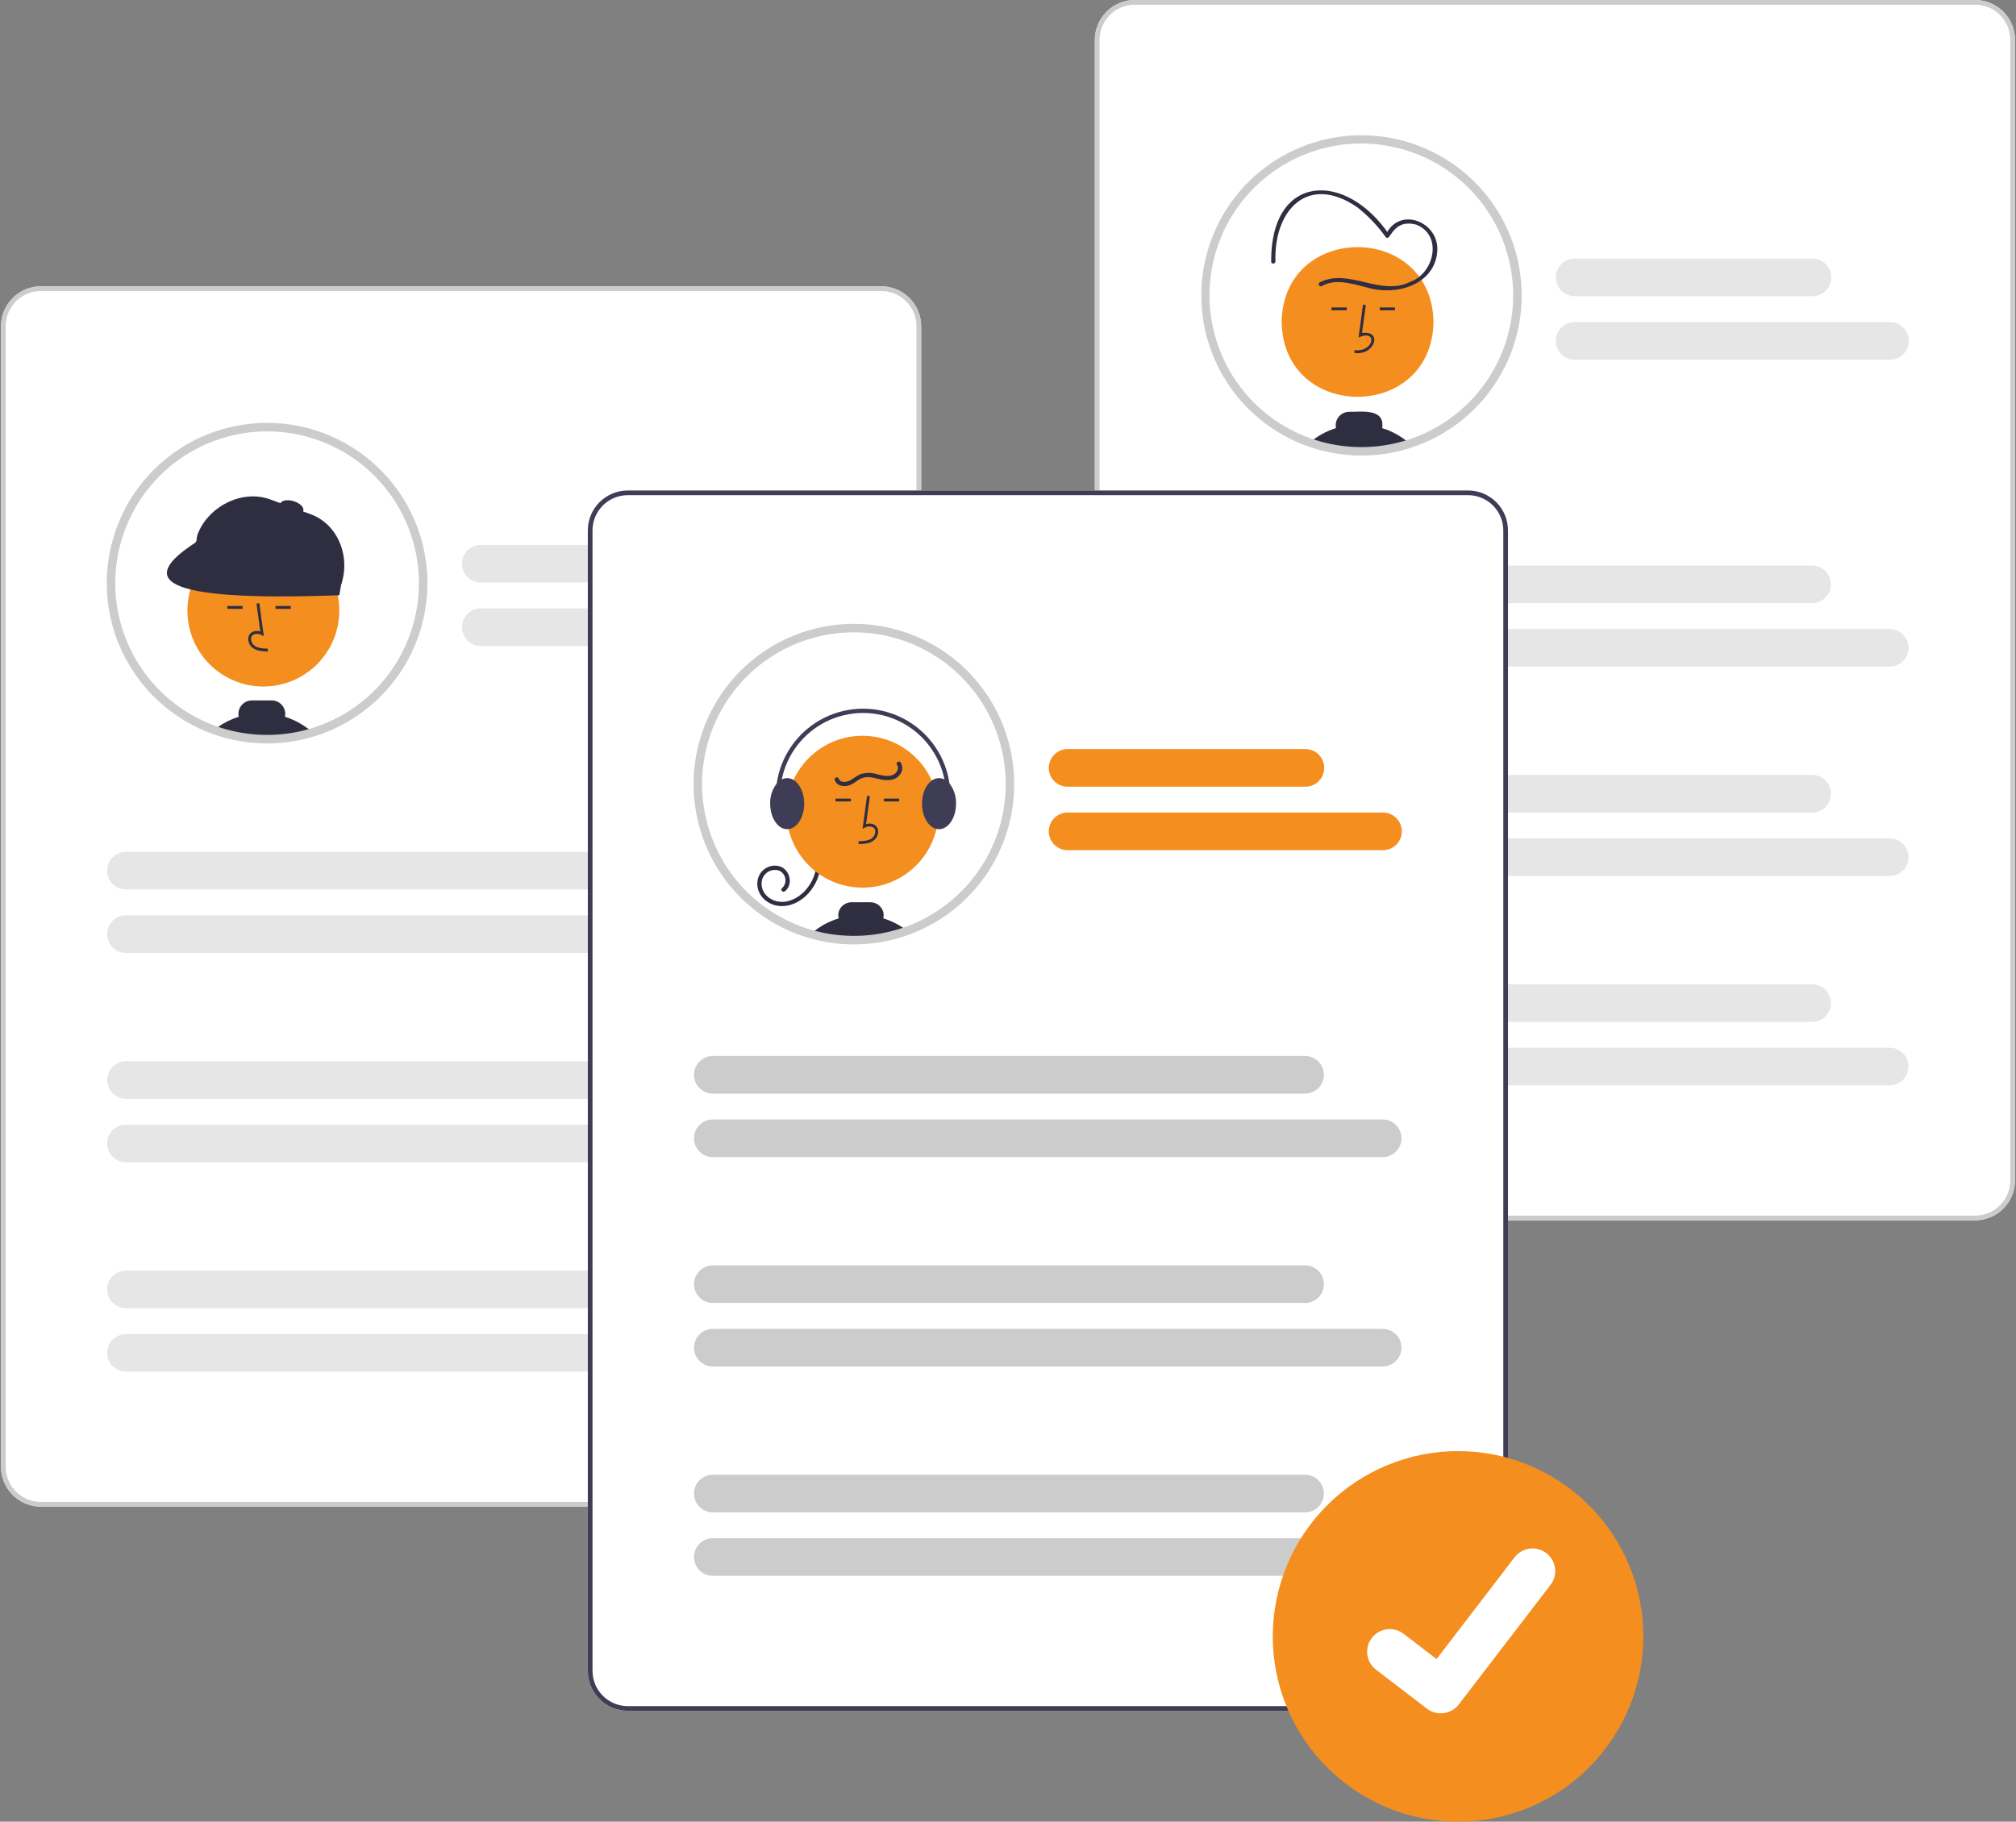 <svg width="208" height="188" viewBox="0 0 208 188" fill="none" xmlns="http://www.w3.org/2000/svg">
<rect x="0" y="0" width="208" height="188" fill="#808080" stroke="none"/>
<g clip-path="url(#clip0_336_464)">
<path d="M90.921 155.485H4.218C3.126 155.484 2.08 155.05 1.308 154.278C0.536 153.506 0.102 152.46 0.101 151.368V33.664C0.102 32.573 0.536 31.526 1.308 30.754C2.08 29.983 3.126 29.548 4.218 29.547H90.921C92.013 29.548 93.06 29.983 93.832 30.754C94.603 31.526 95.037 32.573 95.039 33.664V151.368C95.037 152.46 94.603 153.506 93.832 154.278C93.06 155.05 92.013 155.484 90.921 155.485Z" fill="white"/>
<path d="M43.661 60.18C43.661 63.579 42.586 66.892 40.589 69.643C38.592 72.394 35.776 74.443 32.544 75.496C32.447 75.527 32.35 75.557 32.252 75.587C31.834 75.716 31.409 75.825 30.977 75.919C30.196 76.089 29.402 76.199 28.604 76.248C28.257 76.272 27.908 76.284 27.557 76.284C25.744 76.285 23.944 75.98 22.233 75.382C22.183 75.364 22.134 75.347 22.085 75.329C19.312 74.328 16.868 72.585 15.018 70.29C13.168 67.995 11.983 65.236 11.592 62.314C11.202 59.392 11.621 56.419 12.804 53.719C13.987 51.018 15.889 48.695 18.301 47.001C20.714 45.307 23.545 44.308 26.487 44.112C29.428 43.916 32.367 44.532 34.983 45.891C37.598 47.25 39.791 49.301 41.321 51.821C42.851 54.341 43.661 57.232 43.661 60.18Z" fill="white"/>
<path d="M27.172 70.849C31.499 70.849 35.007 67.341 35.007 63.014C35.007 58.687 31.499 55.179 27.172 55.179C22.844 55.179 19.336 58.687 19.336 63.014C19.336 67.341 22.844 70.849 27.172 70.849Z" fill="#F48E1E"/>
<path d="M27.629 67.236L27.637 66.943C27.093 66.928 26.612 66.894 26.251 66.63C26.149 66.551 26.065 66.451 26.005 66.337C25.945 66.222 25.91 66.096 25.903 65.967C25.896 65.888 25.908 65.809 25.938 65.735C25.967 65.662 26.013 65.596 26.072 65.543C26.208 65.461 26.364 65.416 26.523 65.415C26.683 65.413 26.84 65.455 26.977 65.535L27.22 65.646L26.755 62.251L26.465 62.291L26.86 65.179C26.698 65.119 26.524 65.1 26.354 65.125C26.183 65.15 26.021 65.216 25.883 65.32C25.79 65.401 25.717 65.502 25.669 65.617C25.622 65.731 25.602 65.854 25.61 65.977C25.619 66.151 25.665 66.32 25.746 66.474C25.827 66.627 25.941 66.761 26.079 66.866C26.542 67.205 27.145 67.222 27.629 67.236Z" fill="#2F2E41"/>
<path d="M25.03 62.54H23.454V62.833H25.03V62.54Z" fill="#2F2E41"/>
<path d="M30.008 62.54H28.431V62.833H30.008V62.54Z" fill="#2F2E41"/>
<path d="M29.397 73.968C29.418 73.871 29.429 73.773 29.43 73.675C29.429 73.306 29.282 72.953 29.022 72.692C28.761 72.431 28.408 72.284 28.039 72.284H25.989C25.621 72.284 25.267 72.431 25.006 72.692C24.746 72.952 24.599 73.306 24.599 73.675C24.599 73.774 24.609 73.872 24.631 73.969C23.857 74.213 23.126 74.575 22.463 75.042C22.334 75.131 22.206 75.228 22.085 75.329C22.133 75.347 22.183 75.364 22.233 75.382C23.944 75.98 25.744 76.285 27.557 76.284C27.909 76.284 28.258 76.272 28.604 76.248C29.402 76.199 30.195 76.088 30.977 75.919C31.409 75.825 31.834 75.716 32.252 75.587C31.424 74.854 30.451 74.302 29.397 73.968Z" fill="#2F2E41"/>
<path d="M29.134 76.062C28.944 76.076 28.761 76.141 28.604 76.248C29.402 76.199 30.195 76.088 30.977 75.919L29.134 76.062Z" fill="#2F2E41"/>
<path d="M34.278 61.153L20.667 56.174C20.521 56.12 20.402 56.011 20.337 55.87C20.271 55.729 20.265 55.568 20.318 55.422L20.364 55.205C21.427 52.299 24.95 50.47 27.856 51.533L32.044 53.066C34.95 54.129 36.213 57.569 35.15 60.475L35.029 60.804C34.975 60.95 34.866 61.069 34.725 61.134C34.585 61.2 34.423 61.206 34.278 61.153Z" fill="#2F2E41"/>
<path d="M35.011 61.429C16.04 62.129 14.382 59.746 20.162 55.997L21.389 53.741L35.443 58.865L35.011 61.429Z" fill="#2F2E41"/>
<path d="M31.291 52.708C31.396 52.36 30.947 51.917 30.289 51.719C29.631 51.521 29.012 51.643 28.907 51.992C28.803 52.34 29.251 52.783 29.91 52.981C30.568 53.179 31.186 53.057 31.291 52.708Z" fill="#2F2E41"/>
<path d="M27.558 76.723C25.695 76.725 23.846 76.412 22.088 75.796L21.935 75.742C18.253 74.411 15.162 71.817 13.212 68.422C11.262 65.027 10.58 61.05 11.286 57.2C11.992 53.348 14.042 49.873 17.069 47.391C20.097 44.908 23.907 43.58 27.822 43.643C31.737 43.706 35.502 45.155 38.449 47.733C41.396 50.31 43.333 53.85 43.916 57.721C44.499 61.593 43.69 65.546 41.632 68.877C39.575 72.208 36.402 74.701 32.68 75.914C32.575 75.947 32.478 75.978 32.378 76.007C31.962 76.135 31.521 76.25 31.07 76.348C30.267 76.522 29.452 76.635 28.631 76.687C28.279 76.711 27.917 76.723 27.558 76.723ZM27.558 44.516C23.871 44.516 20.303 45.816 17.481 48.188C14.659 50.559 12.764 53.849 12.128 57.48C11.492 61.111 12.157 64.85 14.005 68.039C15.854 71.228 18.768 73.663 22.234 74.916L22.379 74.968C24.044 75.55 25.794 75.846 27.558 75.844C27.897 75.844 28.239 75.833 28.575 75.81C29.352 75.762 30.124 75.655 30.884 75.49C31.311 75.397 31.728 75.289 32.123 75.167C32.221 75.138 32.314 75.108 32.407 75.079C35.953 73.924 38.971 71.542 40.917 68.361C42.864 65.181 43.613 61.41 43.028 57.727C42.444 54.044 40.565 50.69 37.729 48.268C34.893 45.847 31.287 44.516 27.558 44.516Z" fill="#CCCCCC"/>
<path d="M90.921 155.485H4.218C3.126 155.484 2.08 155.05 1.308 154.278C0.536 153.506 0.102 152.46 0.101 151.368V33.664C0.102 32.573 0.536 31.526 1.308 30.754C2.08 29.983 3.126 29.548 4.218 29.547H90.921C92.013 29.548 93.06 29.983 93.832 30.754C94.603 31.526 95.037 32.573 95.039 33.664V151.368C95.037 152.46 94.603 153.506 93.832 154.278C93.06 155.05 92.013 155.484 90.921 155.485ZM4.218 30.032C3.255 30.033 2.331 30.416 1.65 31.097C0.969 31.778 0.586 32.701 0.585 33.664V151.368C0.586 152.331 0.969 153.255 1.65 153.936C2.331 154.617 3.255 155 4.218 155.001H90.921C91.885 155 92.808 154.617 93.489 153.936C94.17 153.255 94.553 152.331 94.554 151.368V33.664C94.553 32.701 94.17 31.778 93.489 31.097C92.808 30.416 91.885 30.033 90.921 30.032H4.218Z" fill="#CCCCCC"/>
<path d="M74.137 60.117H49.603C49.088 60.117 48.595 59.912 48.232 59.548C47.868 59.184 47.664 58.691 47.664 58.176C47.664 57.662 47.868 57.169 48.232 56.805C48.595 56.441 49.088 56.236 49.603 56.235H74.137C74.392 56.235 74.644 56.285 74.88 56.382C75.116 56.48 75.33 56.623 75.511 56.803C75.691 56.983 75.834 57.197 75.932 57.433C76.03 57.669 76.08 57.921 76.08 58.176C76.08 58.431 76.03 58.684 75.932 58.92C75.834 59.155 75.691 59.369 75.511 59.55C75.33 59.73 75.116 59.873 74.88 59.97C74.644 60.068 74.392 60.117 74.137 60.117Z" fill="#E6E6E6"/>
<path d="M82.143 66.668H49.603C49.088 66.667 48.595 66.463 48.232 66.099C47.868 65.735 47.664 65.241 47.664 64.727C47.664 64.213 47.868 63.719 48.232 63.355C48.595 62.991 49.088 62.787 49.603 62.786H82.143C82.657 62.787 83.15 62.991 83.514 63.355C83.877 63.719 84.082 64.213 84.082 64.727C84.082 65.241 83.877 65.735 83.514 66.099C83.15 66.463 82.657 66.667 82.143 66.668Z" fill="#E6E6E6"/>
<path d="M74.101 91.792H12.996C12.741 91.793 12.488 91.743 12.253 91.645C12.017 91.548 11.803 91.405 11.622 91.225C11.442 91.044 11.298 90.83 11.201 90.595C11.103 90.359 11.053 90.106 11.053 89.851C11.053 89.596 11.103 89.344 11.201 89.108C11.298 88.872 11.442 88.658 11.622 88.478C11.803 88.298 12.017 88.155 12.253 88.058C12.488 87.96 12.741 87.91 12.996 87.91H74.101C74.615 87.911 75.108 88.116 75.472 88.48C75.835 88.844 76.039 89.337 76.039 89.851C76.039 90.366 75.835 90.859 75.472 91.223C75.108 91.587 74.615 91.792 74.101 91.792Z" fill="#E6E6E6"/>
<path d="M82.107 98.343H12.996C12.741 98.343 12.488 98.293 12.253 98.196C12.017 98.098 11.803 97.955 11.622 97.775C11.442 97.595 11.298 97.381 11.201 97.145C11.103 96.909 11.053 96.657 11.053 96.402C11.053 96.147 11.103 95.894 11.201 95.659C11.298 95.423 11.442 95.209 11.622 95.029C11.803 94.848 12.017 94.705 12.253 94.608C12.488 94.511 12.741 94.461 12.996 94.461H82.107C82.362 94.461 82.615 94.511 82.851 94.608C83.086 94.705 83.301 94.848 83.481 95.029C83.662 95.209 83.805 95.423 83.903 95.659C84 95.894 84.05 96.147 84.05 96.402C84.05 96.657 84 96.909 83.903 97.145C83.805 97.381 83.662 97.595 83.481 97.775C83.301 97.955 83.086 98.098 82.851 98.196C82.615 98.293 82.362 98.343 82.107 98.343Z" fill="#E6E6E6"/>
<path d="M74.101 113.399H12.996C12.481 113.399 11.988 113.194 11.624 112.83C11.26 112.466 11.055 111.973 11.055 111.458C11.055 110.943 11.26 110.449 11.624 110.085C11.988 109.721 12.481 109.517 12.996 109.517H74.101C74.616 109.517 75.109 109.721 75.473 110.085C75.837 110.449 76.042 110.943 76.042 111.458C76.042 111.973 75.837 112.466 75.473 112.83C75.109 113.194 74.616 113.399 74.101 113.399Z" fill="#E6E6E6"/>
<path d="M82.107 119.95H12.996C12.481 119.95 11.988 119.745 11.624 119.381C11.26 119.017 11.055 118.523 11.055 118.009C11.055 117.494 11.26 117 11.624 116.636C11.988 116.272 12.481 116.068 12.996 116.068H82.107C82.622 116.068 83.116 116.272 83.48 116.636C83.844 117 84.048 117.494 84.048 118.009C84.048 118.523 83.844 119.017 83.48 119.381C83.116 119.745 82.622 119.95 82.107 119.95Z" fill="#E6E6E6"/>
<path d="M74.101 135.005H12.996C12.481 135.005 11.988 134.801 11.624 134.437C11.26 134.073 11.055 133.579 11.055 133.064C11.055 132.55 11.26 132.056 11.624 131.692C11.988 131.328 12.481 131.124 12.996 131.124H74.101C74.616 131.124 75.109 131.328 75.473 131.692C75.837 132.056 76.042 132.55 76.042 133.064C76.042 133.579 75.837 134.073 75.473 134.437C75.109 134.801 74.616 135.005 74.101 135.005Z" fill="#E6E6E6"/>
<path d="M82.107 141.556H12.996C12.481 141.556 11.988 141.351 11.624 140.987C11.26 140.623 11.055 140.13 11.055 139.615C11.055 139.1 11.26 138.607 11.624 138.243C11.988 137.879 12.481 137.674 12.996 137.674H82.107C82.622 137.674 83.116 137.879 83.48 138.243C83.844 138.607 84.048 139.1 84.048 139.615C84.048 140.13 83.844 140.623 83.48 140.987C83.116 141.351 82.622 141.556 82.107 141.556Z" fill="#E6E6E6"/>
<path d="M203.781 125.938L117.078 125.938C115.986 125.937 114.94 125.503 114.168 124.731C113.396 123.959 112.962 122.913 112.961 121.821L112.96 4.117C112.962 3.026 113.396 1.979 114.168 1.207C114.94 0.435 115.986 0.001 117.078 6.8143e-05L203.781 0C204.873 0.001 205.919 0.435 206.691 1.207C207.463 1.979 207.897 3.026 207.899 4.117L207.899 121.821C207.897 122.913 207.463 123.959 206.691 124.731C205.92 125.503 204.873 125.937 203.781 125.938Z" fill="white"/>
<path d="M203.781 125.938L117.078 125.938C115.986 125.937 114.94 125.503 114.168 124.731C113.396 123.959 112.962 122.913 112.961 121.821L112.96 4.117C112.962 3.026 113.396 1.979 114.168 1.207C114.94 0.435 115.986 0.001 117.078 6.8143e-05L203.781 0C204.873 0.001 205.919 0.435 206.691 1.207C207.463 1.979 207.897 3.026 207.899 4.117L207.899 121.821C207.897 122.913 207.463 123.959 206.691 124.731C205.92 125.503 204.873 125.937 203.781 125.938ZM117.078 0.484C116.115 0.486 115.191 0.869 114.51 1.55C113.829 2.231 113.446 3.154 113.445 4.117L113.445 121.821C113.446 122.784 113.829 123.708 114.51 124.389C115.191 125.07 116.115 125.453 117.078 125.454L203.781 125.454C204.745 125.453 205.668 125.07 206.349 124.389C207.03 123.708 207.413 122.784 207.414 121.821L207.414 4.117C207.413 3.154 207.03 2.231 206.349 1.55C205.668 0.869 204.745 0.485 203.781 0.484L117.078 0.484Z" fill="#CCCCCC"/>
<path d="M156.562 30.472C156.562 33.657 155.617 36.771 153.848 39.419C152.078 42.067 149.563 44.131 146.621 45.35C143.678 46.569 140.44 46.888 137.316 46.267C134.193 45.645 131.323 44.111 129.071 41.859C126.819 39.607 125.285 36.738 124.664 33.614C124.043 30.49 124.361 27.252 125.58 24.31C126.799 21.367 128.863 18.852 131.511 17.083C134.16 15.313 137.273 14.369 140.458 14.369C144.729 14.37 148.824 16.067 151.844 19.087C154.863 22.107 156.56 26.202 156.562 30.472Z" fill="white"/>
<path d="M147.901 33.228C147.725 43.527 132.405 43.525 132.231 33.227C132.407 22.929 147.727 22.93 147.901 33.228Z" fill="#F48E1E"/>
<path d="M139.755 36.425L139.747 36.132C141.765 36.401 142.2 33.9 140.165 34.835L140.629 31.44L140.919 31.48L140.524 34.368C142.667 34.049 141.874 36.717 139.755 36.425Z" fill="#2F2E41"/>
<path d="M143.93 31.729H142.354V32.022H143.93V31.729Z" fill="#2F2E41"/>
<path d="M138.953 31.729H137.376V32.022H138.953V31.729Z" fill="#2F2E41"/>
<path d="M142.606 44.182C142.913 42.108 140.485 42.518 139.199 42.497C138.992 42.498 138.787 42.545 138.601 42.635C138.414 42.724 138.249 42.854 138.119 43.016C137.989 43.177 137.896 43.365 137.848 43.567C137.8 43.768 137.798 43.978 137.841 44.181C136.846 44.488 135.925 44.997 135.134 45.674C138.466 46.836 142.087 46.876 145.445 45.788C144.626 45.053 143.657 44.505 142.606 44.182Z" fill="#2F2E41"/>
<path d="M136.383 29.522C137.835 28.683 139.595 29.327 141.095 29.679C143.941 30.553 147.932 29.458 148.278 26.068C148.638 22.916 144.325 21.159 142.947 24.296L143.348 24.244C138.877 17.6 131.101 17.852 131.152 26.986C131.136 27.268 131.575 27.267 131.591 26.986C131.427 21.603 134.989 17.924 140.025 21.383C141.149 22.264 142.141 23.302 142.969 24.465C143.493 25.053 143.607 22.522 146.117 23.185C148.879 24.255 147.978 28.211 145.509 29.079C142.458 30.638 139.154 27.616 136.161 29.143C136.113 29.173 136.078 29.221 136.065 29.276C136.051 29.332 136.06 29.39 136.088 29.439C136.117 29.489 136.164 29.525 136.219 29.54C136.274 29.556 136.332 29.549 136.383 29.522Z" fill="#2F2E41"/>
<path d="M140.458 47.015C136.3 47.012 132.295 45.441 129.244 42.616C126.192 39.791 124.317 35.919 123.994 31.773C123.67 27.627 124.921 23.511 127.497 20.247C130.073 16.982 133.786 14.809 137.893 14.16C142.001 13.511 146.202 14.434 149.659 16.746C153.116 19.057 155.575 22.587 156.545 26.631C157.515 30.675 156.925 34.936 154.893 38.564C152.861 42.192 149.535 44.921 145.58 46.206C143.926 46.744 142.198 47.017 140.458 47.015ZM140.458 14.808C137.36 14.807 134.33 15.726 131.754 17.447C129.177 19.169 127.168 21.615 125.982 24.478C124.796 27.341 124.486 30.491 125.09 33.531C125.695 36.57 127.187 39.361 129.378 41.553C131.569 43.744 134.361 45.236 137.4 45.84C140.439 46.445 143.59 46.134 146.453 44.948C149.315 43.762 151.762 41.754 153.483 39.177C155.205 36.6 156.123 33.571 156.123 30.472C156.118 26.319 154.466 22.338 151.53 19.401C148.593 16.465 144.611 14.813 140.458 14.808Z" fill="#CCCCCC"/>
<path d="M186.997 30.57L162.463 30.57C161.948 30.57 161.454 30.366 161.09 30.002C160.726 29.638 160.522 29.144 160.522 28.629C160.522 28.114 160.726 27.621 161.09 27.257C161.454 26.893 161.948 26.688 162.463 26.688L186.997 26.688C187.512 26.688 188.006 26.893 188.37 27.257C188.734 27.621 188.938 28.114 188.938 28.629C188.938 29.144 188.734 29.638 188.37 30.002C188.006 30.366 187.512 30.57 186.997 30.57Z" fill="#E6E6E6"/>
<path d="M195.003 37.121L162.463 37.121C162.208 37.121 161.955 37.071 161.719 36.974C161.484 36.876 161.269 36.733 161.089 36.553C160.908 36.373 160.765 36.159 160.668 35.923C160.57 35.688 160.52 35.435 160.52 35.18C160.52 34.925 160.57 34.672 160.668 34.437C160.765 34.201 160.908 33.987 161.089 33.807C161.269 33.626 161.484 33.483 161.719 33.386C161.955 33.289 162.208 33.239 162.463 33.239L195.003 33.239C195.518 33.239 196.012 33.443 196.376 33.807C196.74 34.171 196.944 34.665 196.944 35.18C196.944 35.695 196.74 36.188 196.376 36.552C196.012 36.916 195.518 37.121 195.003 37.121Z" fill="#E6E6E6"/>
<path d="M186.961 62.245L125.856 62.245C125.342 62.245 124.849 62.04 124.486 61.676C124.122 61.312 123.918 60.819 123.918 60.304C123.918 59.79 124.122 59.297 124.486 58.933C124.849 58.569 125.342 58.364 125.856 58.363L186.961 58.363C187.476 58.363 187.97 58.568 188.334 58.932C188.698 59.296 188.902 59.789 188.902 60.304C188.902 60.819 188.698 61.313 188.334 61.677C187.97 62.041 187.476 62.245 186.961 62.245Z" fill="#E6E6E6"/>
<path d="M194.967 68.796L125.856 68.796C125.601 68.796 125.349 68.746 125.113 68.649C124.877 68.551 124.663 68.409 124.482 68.228C124.302 68.048 124.159 67.834 124.061 67.598C123.963 67.363 123.913 67.11 123.913 66.855C123.913 66.6 123.963 66.347 124.061 66.112C124.159 65.876 124.302 65.662 124.482 65.482C124.663 65.301 124.877 65.158 125.113 65.061C125.349 64.964 125.601 64.914 125.856 64.914L194.967 64.914C195.482 64.914 195.976 65.118 196.34 65.482C196.704 65.846 196.908 66.34 196.908 66.855C196.908 67.37 196.704 67.863 196.34 68.227C195.976 68.591 195.482 68.796 194.967 68.796Z" fill="#E6E6E6"/>
<path d="M186.961 83.852L125.856 83.852C125.342 83.851 124.849 83.646 124.486 83.282C124.122 82.918 123.918 82.425 123.918 81.911C123.918 81.396 124.122 80.903 124.486 80.539C124.849 80.175 125.342 79.97 125.856 79.97L186.961 79.97C187.476 79.97 187.97 80.174 188.334 80.538C188.698 80.902 188.902 81.396 188.902 81.911C188.902 82.425 188.698 82.919 188.334 83.283C187.97 83.647 187.476 83.852 186.961 83.852Z" fill="#E6E6E6"/>
<path d="M194.967 90.402L125.856 90.402C125.601 90.403 125.349 90.353 125.113 90.255C124.877 90.158 124.663 90.015 124.482 89.835C124.302 89.654 124.159 89.441 124.061 89.205C123.963 88.969 123.913 88.717 123.913 88.462C123.913 88.206 123.963 87.954 124.061 87.718C124.159 87.483 124.302 87.269 124.482 87.088C124.663 86.908 124.877 86.765 125.113 86.668C125.349 86.57 125.601 86.52 125.856 86.521L194.967 86.52C195.482 86.52 195.976 86.725 196.34 87.089C196.704 87.453 196.908 87.947 196.908 88.461C196.908 88.976 196.704 89.47 196.34 89.834C195.976 90.198 195.482 90.402 194.967 90.402Z" fill="#E6E6E6"/>
<path d="M186.961 105.458L125.856 105.458C125.342 105.458 124.848 105.254 124.484 104.89C124.12 104.526 123.916 104.032 123.916 103.517C123.916 103.003 124.12 102.509 124.484 102.145C124.848 101.781 125.342 101.576 125.856 101.576L186.961 101.576C187.476 101.576 187.97 101.781 188.334 102.145C188.698 102.509 188.902 103.003 188.902 103.517C188.902 104.032 188.698 104.526 188.334 104.89C187.97 105.254 187.476 105.458 186.961 105.458Z" fill="#E6E6E6"/>
<path d="M194.968 112.009L125.856 112.009C125.342 112.009 124.848 111.804 124.484 111.44C124.12 111.076 123.916 110.583 123.916 110.068C123.916 109.553 124.12 109.059 124.484 108.696C124.848 108.332 125.342 108.127 125.856 108.127L194.968 108.127C195.482 108.127 195.976 108.331 196.34 108.695C196.704 109.059 196.908 109.553 196.908 110.068C196.908 110.583 196.704 111.076 196.34 111.44C195.976 111.804 195.482 112.009 194.968 112.009Z" fill="#E6E6E6"/>
<path d="M151.469 176.556H64.765C63.674 176.555 62.627 176.121 61.855 175.349C61.083 174.577 60.649 173.53 60.648 172.439V54.735C60.649 53.643 61.083 52.597 61.855 51.825C62.627 51.053 63.674 50.619 64.765 50.618H151.469C152.56 50.619 153.607 51.053 154.379 51.825C155.151 52.597 155.585 53.643 155.586 54.735V172.439C155.585 173.53 155.151 174.577 154.379 175.349C153.607 176.121 152.56 176.555 151.469 176.556Z" fill="white"/>
<path d="M71.997 80.919C71.994 83.039 72.411 85.138 73.223 87.096C74.036 89.053 75.228 90.831 76.731 92.325C76.857 92.45 76.986 92.574 77.116 92.695C77.901 93.429 78.757 94.082 79.672 94.644C79.848 94.752 80.023 94.856 80.204 94.957C81.129 95.479 82.104 95.907 83.114 96.235C83.288 96.292 83.465 96.347 83.642 96.396C86.853 97.317 90.271 97.221 93.425 96.121C93.486 96.099 93.548 96.077 93.608 96.055C96.376 95.048 98.816 93.3 100.66 91.003C102.505 88.705 103.684 85.946 104.069 83.025C104.454 80.104 104.03 77.133 102.844 74.436C101.657 71.739 99.754 69.419 97.341 67.729C94.927 66.039 92.097 65.043 89.157 64.85C86.217 64.657 83.28 65.274 80.667 66.635C78.053 67.995 75.863 70.046 74.334 72.565C72.805 75.083 71.997 77.973 71.997 80.919Z" fill="white"/>
<path d="M84.699 88.812C84.707 90.06 84.247 91.265 83.41 92.191C82.582 93.099 81.35 93.702 80.106 93.453C78.96 93.223 78.029 92.222 78.145 91.011C78.165 90.749 78.241 90.494 78.369 90.264C78.497 90.034 78.673 89.835 78.886 89.68C79.099 89.525 79.343 89.419 79.601 89.368C79.859 89.318 80.125 89.324 80.38 89.387C81.469 89.669 81.902 91.237 80.996 91.973C80.778 92.15 80.465 91.841 80.685 91.663C80.82 91.539 80.922 91.383 80.982 91.21C81.042 91.036 81.057 90.85 81.026 90.669C80.995 90.488 80.92 90.318 80.806 90.174C80.692 90.03 80.544 89.917 80.376 89.845C80.177 89.781 79.966 89.763 79.759 89.793C79.552 89.823 79.354 89.9 79.181 90.017C79.008 90.134 78.864 90.29 78.76 90.471C78.656 90.652 78.595 90.855 78.58 91.063C78.508 92.085 79.291 92.853 80.25 93.034C81.287 93.23 82.316 92.699 83.019 91.966C83.825 91.115 84.27 89.984 84.26 88.812C84.262 88.755 84.286 88.701 84.327 88.662C84.368 88.622 84.423 88.6 84.48 88.6C84.537 88.6 84.591 88.622 84.632 88.662C84.673 88.701 84.697 88.755 84.699 88.812Z" fill="#2F2E41"/>
<path d="M88.988 91.604C93.315 91.604 96.823 88.097 96.823 83.769C96.823 79.442 93.315 75.934 88.988 75.934C84.661 75.934 81.153 79.442 81.153 83.769C81.153 88.097 84.661 91.604 88.988 91.604Z" fill="#F48E1E"/>
<path d="M88.587 87.112L88.579 86.82C89.123 86.805 89.603 86.77 89.964 86.507C90.067 86.428 90.151 86.328 90.211 86.213C90.271 86.099 90.306 85.973 90.313 85.844C90.319 85.765 90.307 85.686 90.278 85.612C90.249 85.539 90.203 85.473 90.144 85.42C90.008 85.338 89.852 85.293 89.692 85.292C89.533 85.29 89.376 85.332 89.238 85.412L88.996 85.523L89.461 82.128L89.751 82.168L89.356 85.056C89.517 84.996 89.692 84.977 89.862 85.002C90.033 85.026 90.195 85.093 90.333 85.197C90.426 85.278 90.499 85.379 90.546 85.493C90.594 85.608 90.614 85.731 90.606 85.854C90.597 86.028 90.551 86.197 90.47 86.35C90.389 86.504 90.275 86.638 90.137 86.743C89.673 87.082 89.071 87.099 88.587 87.112Z" fill="#2F2E41"/>
<path d="M92.763 82.417H91.186V82.71H92.763V82.417Z" fill="#2F2E41"/>
<path d="M87.785 82.417H86.208V82.71H87.785V82.417Z" fill="#2F2E41"/>
<path d="M83.642 96.396C86.853 97.317 90.27 97.221 93.424 96.121C93.486 96.099 93.547 96.077 93.607 96.055C92.864 95.482 92.023 95.047 91.126 94.773C91.189 94.548 91.188 94.309 91.123 94.085C91.034 93.8 90.856 93.552 90.614 93.377C90.373 93.201 90.082 93.109 89.784 93.113H87.874C87.577 93.109 87.286 93.201 87.045 93.376C86.804 93.551 86.626 93.799 86.538 94.083C86.472 94.308 86.472 94.547 86.535 94.773C85.744 95.015 84.997 95.381 84.321 95.858C84.185 95.953 84.053 96.052 83.926 96.156C83.829 96.234 83.734 96.314 83.642 96.396Z" fill="#2F2E41"/>
<path d="M95.126 82.938C95.126 84.259 95.775 85.354 96.62 85.544C96.706 85.563 96.794 85.573 96.882 85.573C97.85 85.573 98.639 84.392 98.639 82.938C98.661 82.189 98.422 81.455 97.963 80.862C97.82 80.689 97.644 80.546 97.446 80.442C97.272 80.351 97.079 80.303 96.882 80.303C96.613 80.306 96.351 80.394 96.134 80.555C95.538 80.976 95.126 81.885 95.126 82.938Z" fill="#3F3D56"/>
<path d="M79.461 82.938C79.461 84.074 79.941 85.043 80.615 85.414C80.799 85.517 81.007 85.572 81.218 85.573C81.265 85.573 81.312 85.57 81.359 85.564C82.26 85.458 82.975 84.322 82.975 82.938C82.975 81.83 82.516 80.88 81.87 80.492C81.674 80.37 81.448 80.305 81.218 80.303C81.022 80.303 80.828 80.351 80.654 80.442C80.456 80.547 80.279 80.69 80.136 80.864C79.678 81.457 79.44 82.189 79.461 82.938Z" fill="#3F3D56"/>
<path d="M80.725 85.161C80.759 85.161 80.794 85.153 80.825 85.137C80.856 85.121 80.883 85.098 80.903 85.07C80.923 85.041 80.936 85.008 80.942 84.974C80.947 84.939 80.944 84.904 80.933 84.871C80.513 83.623 80.387 82.295 80.564 80.99C80.741 79.686 81.216 78.439 81.953 77.348C82.69 76.257 83.669 75.35 84.813 74.699C85.958 74.047 87.237 73.669 88.551 73.592C89.866 73.515 91.18 73.743 92.392 74.257C93.605 74.771 94.682 75.557 95.541 76.555C96.4 77.553 97.017 78.736 97.345 80.011C97.672 81.287 97.701 82.62 97.43 83.909C97.418 83.966 97.429 84.025 97.461 84.074C97.493 84.122 97.542 84.156 97.599 84.168C97.656 84.18 97.716 84.169 97.764 84.138C97.813 84.106 97.847 84.056 97.859 83.999C98.145 82.645 98.115 81.243 97.771 79.901C97.426 78.561 96.778 77.317 95.874 76.268C94.972 75.218 93.839 74.391 92.564 73.851C91.289 73.311 89.907 73.072 88.525 73.152C87.143 73.233 85.798 73.631 84.595 74.316C83.392 75.001 82.363 75.954 81.588 77.102C80.814 78.249 80.314 79.559 80.128 80.931C79.942 82.303 80.075 83.7 80.516 85.012C80.531 85.055 80.559 85.093 80.597 85.12C80.634 85.147 80.679 85.161 80.725 85.161Z" fill="#3F3D56"/>
<path d="M92.924 78.693C93.053 78.905 93.108 79.155 93.077 79.402C93.046 79.649 92.932 79.878 92.754 80.052C92.329 80.527 91.65 80.557 91.061 80.469C90.4 80.37 89.7 80.061 89.03 80.269C88.46 80.447 88.053 80.964 87.461 81.094C86.935 81.209 86.307 81.057 86.123 80.497C86.034 80.228 86.458 80.112 86.546 80.38C86.666 80.742 87.18 80.735 87.475 80.635C87.947 80.474 88.311 80.083 88.776 79.896C89.329 79.725 89.922 79.726 90.474 79.9C91 80.019 91.604 80.194 92.127 79.973C92.515 79.81 92.823 79.295 92.544 78.915C92.377 78.686 92.758 78.467 92.924 78.693Z" fill="#2F2E41"/>
<path d="M88.1 97.462C86.551 97.463 85.009 97.247 83.521 96.818C83.346 96.769 83.162 96.713 82.977 96.653C81.94 96.315 80.939 95.875 79.988 95.34C79.81 95.24 79.631 95.135 79.442 95.018C78.502 94.44 77.622 93.769 76.816 93.016C76.683 92.892 76.551 92.765 76.422 92.638C73.887 90.109 72.24 86.827 71.729 83.283C71.219 79.739 71.872 76.124 73.591 72.983C75.309 69.842 78.001 67.344 81.261 65.863C84.521 64.382 88.174 63.999 91.67 64.772C95.167 65.544 98.318 67.431 100.651 70.147C102.984 72.864 104.372 76.264 104.607 79.837C104.842 83.41 103.912 86.963 101.956 89.962C99.999 92.96 97.123 95.244 93.758 96.468C93.697 96.49 93.635 96.512 93.572 96.535C91.814 97.15 89.963 97.464 88.1 97.462ZM88.1 65.255C85 65.255 81.969 66.175 79.392 67.899C76.815 69.622 74.808 72.072 73.623 74.937C72.439 77.802 72.132 80.954 72.74 83.994C73.349 87.034 74.845 89.825 77.041 92.014C77.163 92.134 77.288 92.256 77.416 92.374C78.179 93.087 79.012 93.722 79.902 94.27C80.082 94.38 80.25 94.48 80.418 94.574C81.319 95.081 82.267 95.498 83.249 95.818C83.423 95.874 83.595 95.927 83.761 95.974C86.885 96.87 90.21 96.777 93.279 95.707L93.457 95.643C96.918 94.383 99.824 91.944 101.666 88.755C103.507 85.565 104.166 81.829 103.527 78.202C102.887 74.575 100.991 71.289 98.169 68.921C95.348 66.553 91.783 65.255 88.1 65.255Z" fill="#CCCCCC"/>
<path d="M151.469 176.556H64.765C63.674 176.555 62.627 176.121 61.855 175.349C61.083 174.577 60.649 173.53 60.648 172.439V54.735C60.649 53.643 61.083 52.597 61.855 51.825C62.627 51.053 63.674 50.619 64.765 50.618H151.469C152.56 50.619 153.607 51.053 154.379 51.825C155.151 52.597 155.585 53.643 155.586 54.735V172.439C155.585 173.53 155.151 174.577 154.379 175.349C153.607 176.121 152.56 176.555 151.469 176.556ZM64.765 51.102C63.802 51.103 62.879 51.486 62.198 52.167C61.517 52.848 61.133 53.772 61.132 54.735V172.439C61.133 173.402 61.517 174.325 62.198 175.006C62.879 175.687 63.802 176.07 64.765 176.072H151.469C152.432 176.07 153.355 175.687 154.036 175.006C154.718 174.325 155.101 173.402 155.102 172.439V54.735C155.101 53.772 154.718 52.848 154.036 52.167C153.355 51.486 152.432 51.103 151.469 51.102H64.765Z" fill="#3F3D56"/>
<path d="M134.684 81.188H110.15C109.635 81.188 109.141 80.983 108.777 80.619C108.413 80.255 108.209 79.761 108.209 79.247C108.209 78.732 108.413 78.238 108.777 77.874C109.141 77.51 109.635 77.306 110.15 77.306H134.684C135.199 77.306 135.693 77.51 136.057 77.874C136.421 78.238 136.625 78.732 136.625 79.247C136.625 79.761 136.421 80.255 136.057 80.619C135.693 80.983 135.199 81.188 134.684 81.188Z" fill="#F48E1E"/>
<path d="M142.69 87.738H110.15C109.635 87.738 109.141 87.534 108.777 87.17C108.413 86.806 108.209 86.312 108.209 85.797C108.209 85.283 108.413 84.789 108.777 84.425C109.141 84.061 109.635 83.856 110.15 83.856H142.69C143.205 83.856 143.699 84.061 144.063 84.425C144.427 84.789 144.631 85.283 144.631 85.797C144.631 86.312 144.427 86.806 144.063 87.17C143.699 87.534 143.205 87.738 142.69 87.738Z" fill="#F48E1E"/>
<path d="M134.648 112.863H73.543C73.029 112.863 72.535 112.658 72.171 112.294C71.807 111.93 71.603 111.437 71.603 110.922C71.603 110.407 71.807 109.913 72.171 109.549C72.535 109.185 73.029 108.981 73.543 108.981H134.648C135.163 108.981 135.657 109.185 136.021 109.549C136.385 109.913 136.589 110.407 136.589 110.922C136.589 111.437 136.385 111.93 136.021 112.294C135.657 112.658 135.163 112.863 134.648 112.863Z" fill="#CCCCCC"/>
<path d="M142.655 119.413H73.543C73.029 119.413 72.535 119.209 72.171 118.845C71.807 118.481 71.603 117.987 71.603 117.472C71.603 116.958 71.807 116.464 72.171 116.1C72.535 115.736 73.029 115.531 73.543 115.531H142.655C143.169 115.531 143.663 115.736 144.027 116.1C144.391 116.464 144.595 116.958 144.595 117.472C144.595 117.987 144.391 118.481 144.027 118.845C143.663 119.209 143.169 119.413 142.655 119.413Z" fill="#CCCCCC"/>
<path d="M134.648 134.469H73.543C73.029 134.469 72.536 134.264 72.173 133.9C71.809 133.536 71.605 133.043 71.605 132.528C71.605 132.014 71.809 131.521 72.173 131.157C72.536 130.793 73.029 130.588 73.543 130.587H134.648C135.163 130.587 135.657 130.792 136.021 131.156C136.385 131.52 136.589 132.014 136.589 132.528C136.589 133.043 136.385 133.537 136.021 133.901C135.657 134.265 135.163 134.469 134.648 134.469Z" fill="#CCCCCC"/>
<path d="M142.655 141.02H73.543C73.029 141.019 72.536 140.814 72.173 140.45C71.809 140.087 71.605 139.593 71.605 139.079C71.605 138.565 71.809 138.071 72.173 137.707C72.536 137.343 73.029 137.139 73.543 137.138H142.655C143.169 137.138 143.663 137.342 144.027 137.706C144.391 138.07 144.596 138.564 144.596 139.079C144.596 139.594 144.391 140.087 144.027 140.451C143.663 140.815 143.169 141.02 142.655 141.02Z" fill="#CCCCCC"/>
<path d="M134.648 156.076H73.543C73.029 156.076 72.535 155.871 72.171 155.507C71.807 155.143 71.603 154.65 71.603 154.135C71.603 153.62 71.807 153.126 72.171 152.762C72.535 152.398 73.029 152.194 73.543 152.194H134.648C135.163 152.194 135.657 152.398 136.021 152.762C136.385 153.126 136.589 153.62 136.589 154.135C136.589 154.65 136.385 155.143 136.021 155.507C135.657 155.871 135.163 156.076 134.648 156.076Z" fill="#CCCCCC"/>
<path d="M142.655 162.626H73.543C73.029 162.626 72.535 162.422 72.171 162.058C71.807 161.694 71.603 161.2 71.603 160.686C71.603 160.171 71.807 159.677 72.171 159.313C72.535 158.949 73.029 158.745 73.543 158.745H142.655C143.169 158.745 143.663 158.949 144.027 159.313C144.391 159.677 144.595 160.171 144.595 160.686C144.595 161.2 144.391 161.694 144.027 162.058C143.663 162.422 143.169 162.626 142.655 162.626Z" fill="#CCCCCC"/>
<path d="M150.463 149.754C147.95 149.751 145.461 150.243 143.138 151.203C140.816 152.163 138.705 153.571 136.927 155.347C135.149 157.123 133.738 159.232 132.776 161.554C131.814 163.875 131.318 166.364 131.318 168.877C131.318 171.39 131.814 173.878 132.776 176.2C133.738 178.521 135.149 180.63 136.927 182.406C138.705 184.182 140.816 185.591 143.138 186.55C145.461 187.51 147.95 188.003 150.463 188C155.529 187.991 160.384 185.972 163.963 182.387C167.542 178.802 169.552 173.943 169.552 168.877C169.552 163.811 167.542 158.952 163.963 155.367C160.384 151.781 155.529 149.763 150.463 149.754Z" fill="#F48E1E"/>
<path d="M148.648 176.819C148.145 176.82 147.655 176.657 147.252 176.355L147.227 176.336L141.968 172.313C141.477 171.936 141.156 171.379 141.075 170.765C140.994 170.151 141.16 169.529 141.537 169.038C141.914 168.546 142.471 168.224 143.085 168.143C143.699 168.062 144.32 168.227 144.812 168.604L148.218 171.216L156.267 160.715C156.454 160.471 156.687 160.267 156.952 160.114C157.218 159.96 157.511 159.86 157.815 159.82C158.12 159.78 158.429 159.8 158.725 159.879C159.021 159.959 159.299 160.096 159.543 160.282L159.543 160.283L159.493 160.352L159.545 160.283C160.036 160.66 160.357 161.217 160.438 161.831C160.519 162.445 160.353 163.067 159.977 163.559L150.509 175.905C150.29 176.189 150.009 176.419 149.686 176.577C149.364 176.735 149.009 176.817 148.65 176.816L148.648 176.819Z" fill="white"/>
</g>
<defs>
<clipPath id="clip0_336_464">
<rect width="207.798" height="188" fill="white" transform="translate(0.101)"/>
</clipPath>
</defs>
</svg>
